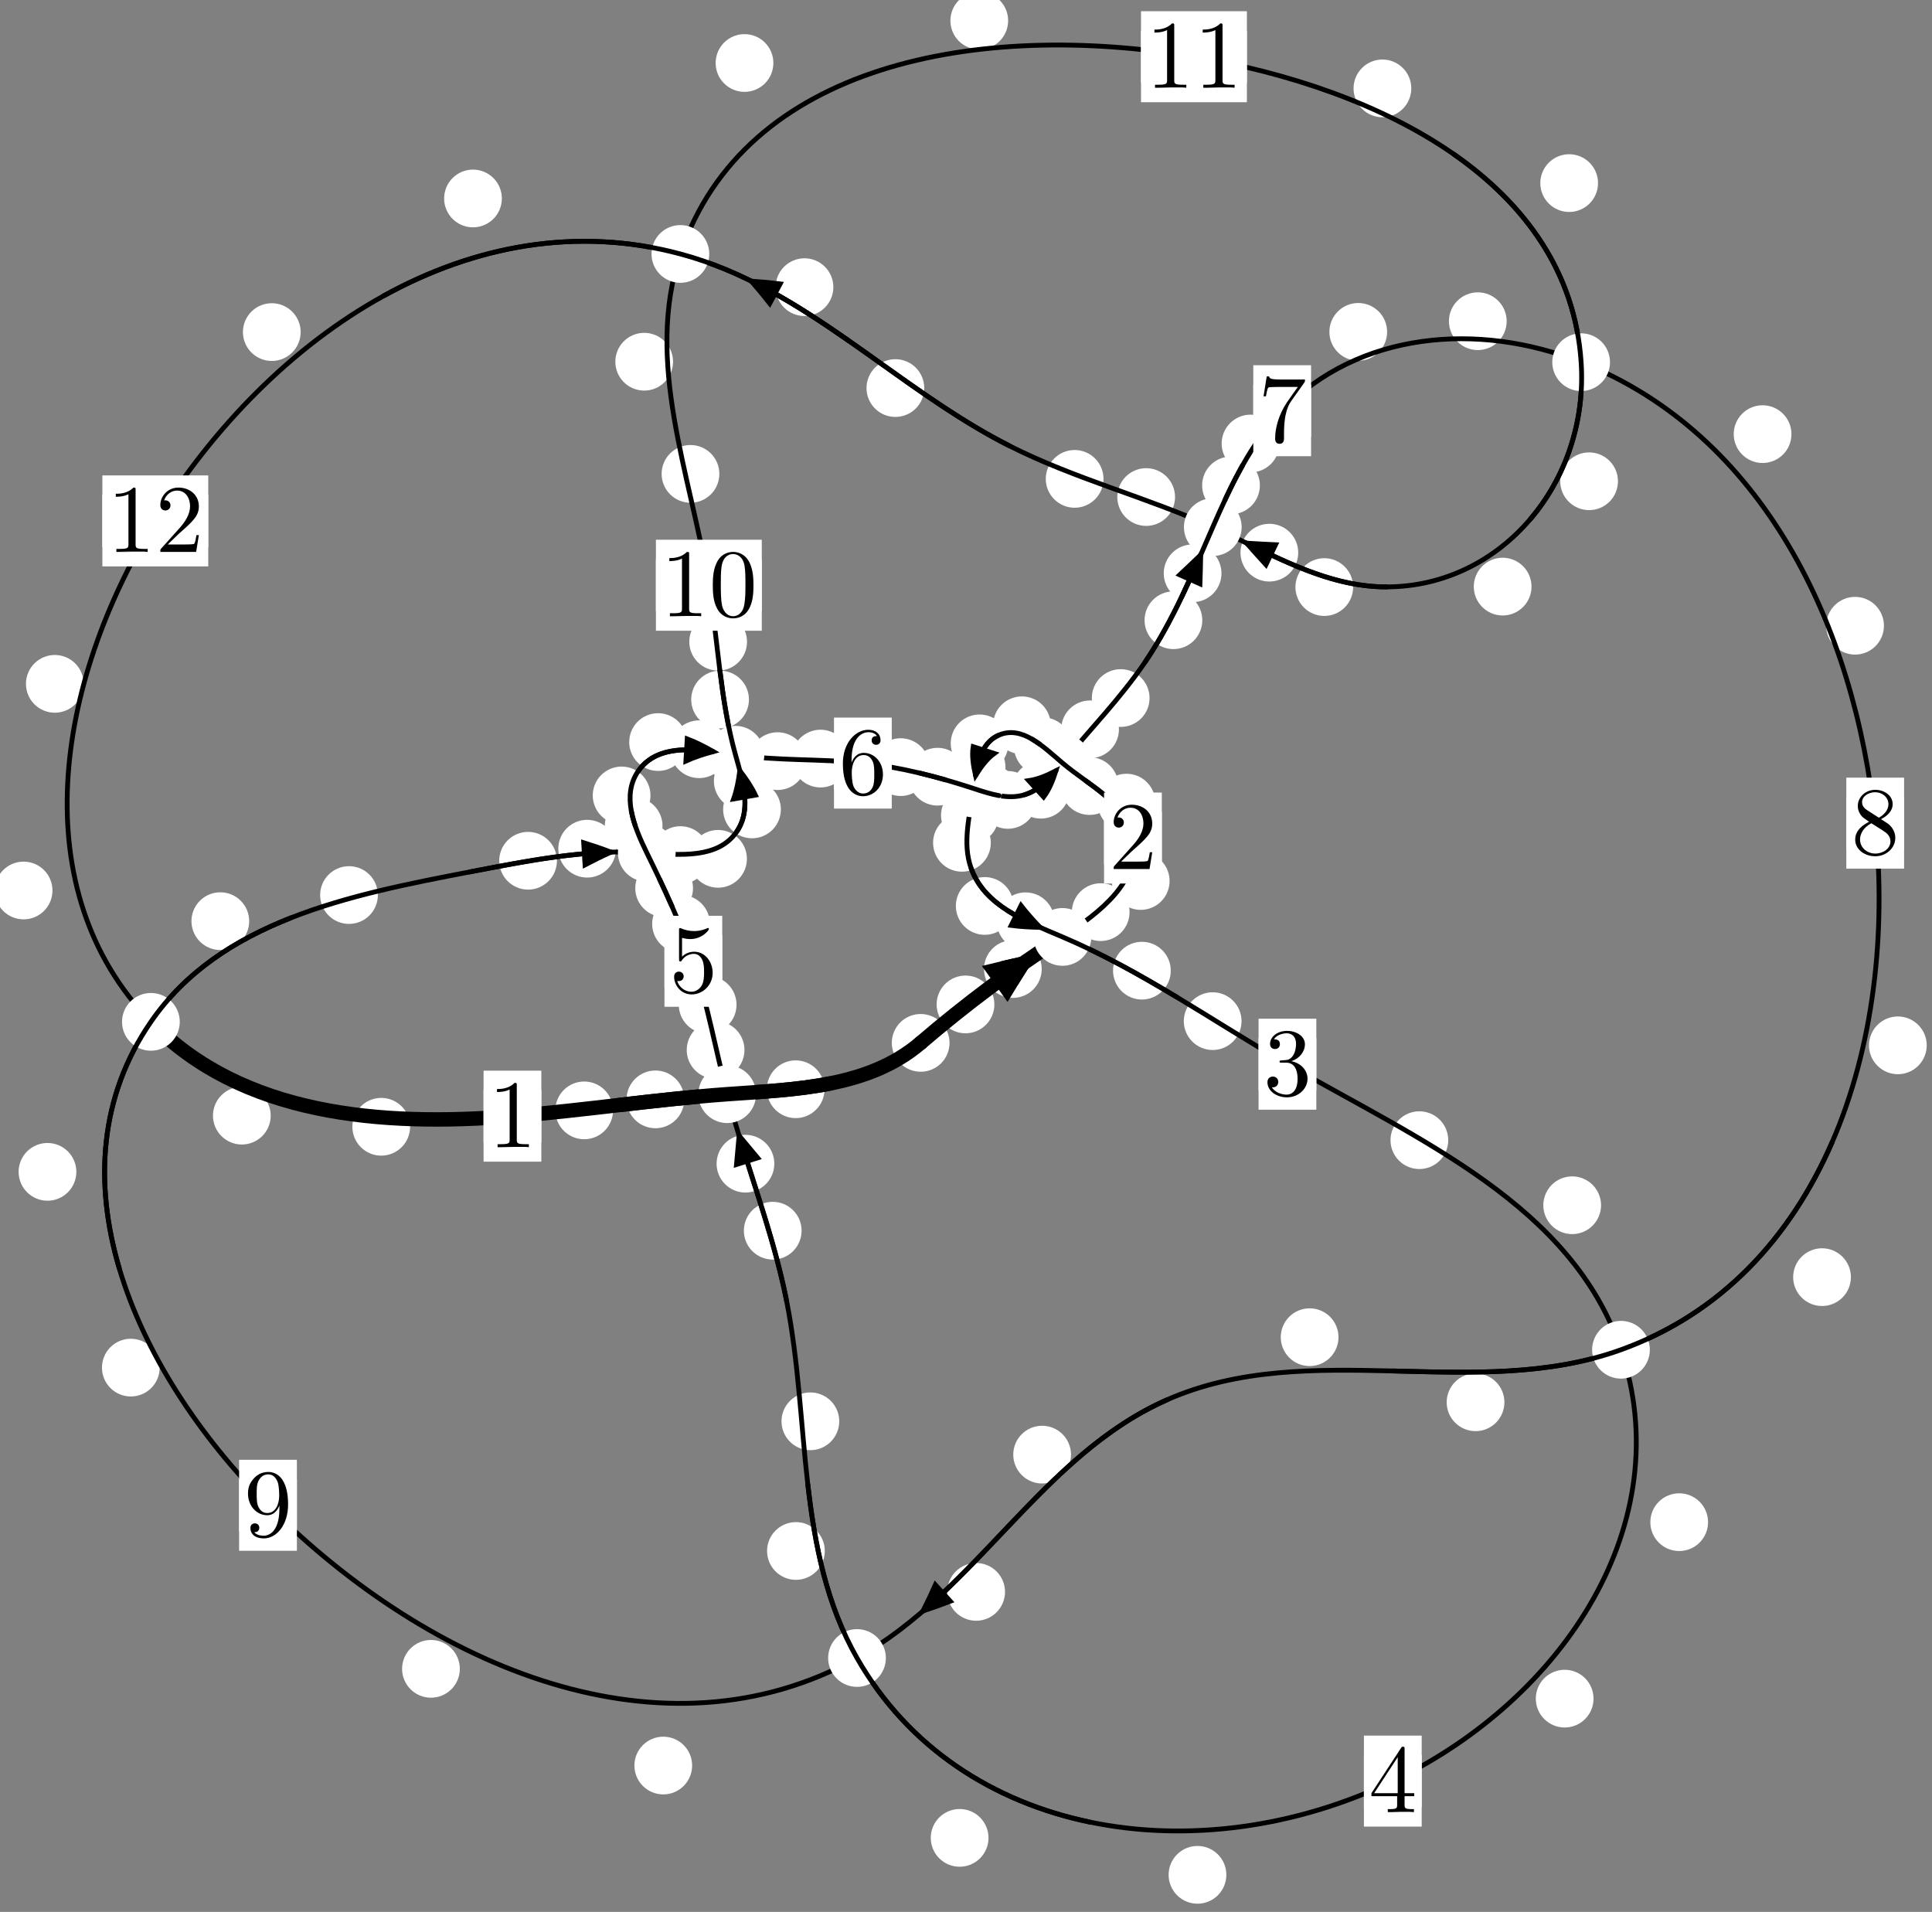<?xml version="1.0"?>
<!-- Created by MetaPost 1.999 on 2021.07.06:0008 -->
<svg version="1.1" xmlns="http://www.w3.org/2000/svg" xmlns:xlink="http://www.w3.org/1999/xlink" width="200.032" height="197.942" viewBox="0 0 200.032 197.942">
<rect x="0" y="0" width="200.032" height="197.942" fill="#808080" stroke="none"/>
<!-- Original BoundingBox: -110.545288 -100.091934 89.486923 97.850555 -->
  <defs>
    <g transform="scale(0.01,0.01)" id="GLYPHcmr10_48">
      <path style="fill-rule: evenodd;" d="M460 -320C460 -400,455 -480,420 -554C374 -650,292 -666,250 -666C190 -666,117 -640,76 -547C44 -478,39 -400,39 -320C39 -245,43 -155,84 -79C127 2,200 22,249 22C303 22,379 1,423 -94C455 -163,460 -241,460 -320M249 -0C210 -0,151 -25,133 -121C122 -181,122 -273,122 -332C122 -396,122 -462,130 -516C149 -635,224 -644,249 -644C282 -644,348 -626,367 -527C377 -471,377 -395,377 -332C377 -257,377 -189,366 -125C351 -30,294 -0,249 -0"></path>
    </g>
    <g transform="scale(0.01,0.01)" id="GLYPHcmr10_49">
      <path style="fill-rule: evenodd;" d="M294 -640C294 -664,294 -666,271 -666C209 -602,121 -602,89 -602L89 -571C109 -571,168 -571,220 -597L220 -79C220 -43,217 -31,127 -31L95 -31L95 -0L257 -0L130 -3L217 -3L257 -3L297 -3L384 -3L419 -0L419 -31L387 -31C297 -31,294 -42,294 -79"></path>
    </g>
    <g transform="scale(0.01,0.01)" id="GLYPHcmr10_50">
      <path style="fill-rule: evenodd;" d="M127 -77L233 -180C389 -318,449 -372,449 -472C449 -586,359 -666,237 -666C124 -666,50 -574,50 -485C50 -429,100 -429,103 -429C120 -429,155 -441,155 -482C155 -508,137 -534,102 -534C94 -534,92 -534,89 -533C112 -598,166 -635,224 -635C315 -635,358 -554,358 -472C358 -392,308 -313,253 -251L61 -37C50 -26,50 -24,50 -0L421 -0L449 -174L424 -174C419 -144,412 -100,402 -85C395 -77,329 -77,307 -77"></path>
    </g>
    <g transform="scale(0.01,0.01)" id="GLYPHcmr10_51">
      <path style="fill-rule: evenodd;" d="M290 -352C372 -379,430 -449,430 -528C430 -610,342 -666,246 -666C145 -666,69 -606,69 -530C69 -497,91 -478,120 -478C151 -478,171 -500,171 -529C171 -579,124 -579,109 -579C140 -628,206 -641,242 -641C283 -641,338 -619,338 -529C338 -517,336 -459,310 -415C280 -367,246 -364,221 -363C213 -362,189 -360,182 -360C174 -359,167 -358,167 -348C167 -337,174 -337,191 -337L235 -337C317 -337,354 -269,354 -171C354 -35,285 -6,241 -6C198 -6,123 -23,88 -82C123 -77,154 -99,154 -137C154 -173,127 -193,98 -193C74 -193,42 -179,42 -135C42 -44,135 22,244 22C366 22,457 -69,457 -171C457 -253,394 -331,290 -352"></path>
    </g>
    <g transform="scale(0.01,0.01)" id="GLYPHcmr10_52">
      <path style="fill-rule: evenodd;" d="M294 -165L294 -78C294 -42,292 -31,218 -31L197 -31L197 -0L332 -0L238 -3L290 -3L332 -3L374 -3L427 -3L468 -0L468 -31L447 -31C373 -31,371 -42,371 -78L371 -165L471 -165L471 -196L371 -196L371 -651C371 -671,371 -677,355 -677C346 -677,343 -677,335 -665L28 -196L28 -165M300 -196L56 -196L300 -569"></path>
    </g>
    <g transform="scale(0.01,0.01)" id="GLYPHcmr10_53">
      <path style="fill-rule: evenodd;" d="M449 -201C449 -320,367 -420,259 -420C211 -420,168 -404,132 -369L132 -564C152 -558,185 -551,217 -551C340 -551,410 -642,410 -655C410 -661,407 -666,400 -666C399 -666,397 -666,392 -663C372 -654,323 -634,256 -634C216 -634,170 -641,123 -662C115 -665,113 -665,111 -665C101 -665,101 -657,101 -641L101 -345C101 -327,101 -319,115 -319C122 -319,124 -322,128 -328C139 -344,176 -398,257 -398C309 -398,334 -352,342 -334C358 -297,360 -258,360 -208C360 -173,360 -113,336 -71C312 -32,275 -6,229 -6C156 -6,99 -59,82 -118C85 -117,88 -116,99 -116C132 -116,149 -141,149 -165C149 -189,132 -214,99 -214C85 -214,50 -207,50 -161C50 -75,119 22,231 22C347 22,449 -74,449 -201"></path>
    </g>
    <g transform="scale(0.01,0.01)" id="GLYPHcmr10_54">
      <path style="fill-rule: evenodd;" d="M132 -328L132 -352C132 -605,256 -641,307 -641C331 -641,373 -635,395 -601C380 -601,340 -601,340 -556C340 -525,364 -510,386 -510C402 -510,432 -519,432 -558C432 -618,388 -666,305 -666C177 -666,42 -537,42 -316C42 -49,158 22,251 22C362 22,457 -72,457 -204C457 -331,368 -427,257 -427C189 -427,152 -376,132 -328M251 -6C188 -6,158 -66,152 -81C134 -128,134 -208,134 -226C134 -304,166 -404,256 -404C272 -404,318 -404,349 -342C367 -305,367 -254,367 -205C367 -157,367 -107,350 -71C320 -11,274 -6,251 -6"></path>
    </g>
    <g transform="scale(0.01,0.01)" id="GLYPHcmr10_55">
      <path style="fill-rule: evenodd;" d="M476 -609C485 -621,485 -623,485 -644L242 -644C120 -644,118 -657,114 -676L89 -676L56 -470L81 -470C84 -486,93 -549,106 -561C113 -567,191 -567,204 -567L411 -567C400 -551,321 -442,299 -409C209 -274,176 -135,176 -33C176 -23,176 22,222 22C268 22,268 -23,268 -33L268 -84C268 -139,271 -194,279 -248C283 -271,297 -357,341 -419"></path>
    </g>
    <g transform="scale(0.01,0.01)" id="GLYPHcmr10_56">
      <path style="fill-rule: evenodd;" d="M163 -457C117 -487,113 -521,113 -538C113 -599,178 -641,249 -641C322 -641,386 -589,386 -517C386 -460,347 -412,287 -377M309 -362C381 -399,430 -451,430 -517C430 -609,341 -666,250 -666C150 -666,69 -592,69 -499C69 -481,71 -436,113 -389C124 -377,161 -352,186 -335C128 -306,42 -250,42 -151C42 -45,144 22,249 22C362 22,457 -61,457 -168C457 -204,446 -249,408 -291C389 -312,373 -322,309 -362M209 -320L332 -242C360 -223,407 -193,407 -132C407 -58,332 -6,250 -6C164 -6,92 -68,92 -151C92 -209,124 -273,209 -320"></path>
    </g>
    <g transform="scale(0.01,0.01)" id="GLYPHcmr10_57">
      <path style="fill-rule: evenodd;" d="M367 -318L367 -286C367 -52,263 -6,205 -6C188 -6,134 -8,107 -42C151 -42,159 -71,159 -88C159 -119,135 -134,113 -134C97 -134,67 -125,67 -86C67 -19,121 22,206 22C335 22,457 -114,457 -329C457 -598,342 -666,253 -666C198 -666,149 -648,106 -603C65 -558,42 -516,42 -441C42 -316,130 -218,242 -218C303 -218,344 -260,367 -318M243 -241C227 -241,181 -241,150 -304C132 -341,132 -391,132 -440C132 -494,132 -541,153 -578C180 -628,218 -641,253 -641C299 -641,332 -607,349 -562C361 -530,365 -467,365 -421C365 -338,331 -241,243 -241"></path>
    </g>
  </defs>
  <path d="M102.953 103.989C102.953 103.197,102.638 102.436,102.077 101.876C101.517 101.315,100.757 101,99.964 101C99.171 101,98.411 101.315,97.851 101.876C97.29 102.436,96.975 103.197,96.975 103.989C96.975 104.782,97.29 105.542,97.851 106.103C98.411 106.663,99.171 106.978,99.964 106.978C100.757 106.978,101.517 106.663,102.077 106.103C102.638 105.542,102.953 104.782,102.953 103.989Z" style="fill: rgb(100%,100%,100%);stroke: none;"></path>
  <path d="M98.311 107.97C98.311 107.178,97.997 106.417,97.436 105.857C96.876 105.296,96.115 104.982,95.323 104.982C94.53 104.982,93.77 105.296,93.209 105.857C92.649 106.417,92.334 107.178,92.334 107.97C92.334 108.763,92.649 109.523,93.209 110.084C93.77 110.644,94.53 110.959,95.323 110.959C96.115 110.959,96.876 110.644,97.436 110.084C97.997 109.523,98.311 108.763,98.311 107.97Z" style="fill: rgb(100%,100%,100%);stroke: none;"></path>
  <path d="M116.951 94.434C116.951 93.641,116.636 92.881,116.075 92.321C115.515 91.76,114.755 91.445,113.962 91.445C113.169 91.445,112.409 91.76,111.849 92.321C111.288 92.881,110.973 93.641,110.973 94.434C110.973 95.227,111.288 95.987,111.849 96.547C112.409 97.108,113.169 97.423,113.962 97.423C114.755 97.423,115.515 97.108,116.075 96.547C116.636 95.987,116.951 95.227,116.951 94.434Z" style="fill: rgb(100%,100%,100%);stroke: none;"></path>
  <path d="M107.856 100.324C107.856 99.532,107.541 98.771,106.981 98.211C106.42 97.65,105.66 97.335,104.868 97.335C104.075 97.335,103.315 97.65,102.754 98.211C102.194 98.771,101.879 99.532,101.879 100.324C101.879 101.117,102.194 101.877,102.754 102.438C103.315 102.998,104.075 103.313,104.868 103.313C105.66 103.313,106.42 102.998,106.981 102.438C107.541 101.877,107.856 101.117,107.856 100.324Z" style="fill: rgb(100%,100%,100%);stroke: none;"></path>
  <path d="M119.621 83.097C119.621 82.304,119.306 81.544,118.746 80.984C118.185 80.423,117.425 80.108,116.632 80.108C115.84 80.108,115.079 80.423,114.519 80.984C113.959 81.544,113.644 82.304,113.644 83.097C113.644 83.89,113.959 84.65,114.519 85.21C115.079 85.771,115.84 86.086,116.632 86.086C117.425 86.086,118.185 85.771,118.746 85.21C119.306 84.65,119.621 83.89,119.621 83.097Z" style="fill: rgb(100%,100%,100%);stroke: none;"></path>
  <path d="M121.096 91.211C121.096 90.418,120.781 89.658,120.221 89.097C119.66 88.537,118.9 88.222,118.107 88.222C117.314 88.222,116.554 88.537,115.994 89.097C115.433 89.658,115.118 90.418,115.118 91.211C115.118 92.003,115.433 92.763,115.994 93.324C116.554 93.884,117.314 94.199,118.107 94.199C118.9 94.199,119.66 93.884,120.221 93.324C120.781 92.763,121.096 92.003,121.096 91.211Z" style="fill: rgb(100%,100%,100%);stroke: none;"></path>
  <path d="M110.956 77.263C110.956 76.47,110.641 75.71,110.081 75.15C109.52 74.589,108.76 74.274,107.967 74.274C107.175 74.274,106.414 74.589,105.854 75.15C105.294 75.71,104.979 76.47,104.979 77.263C104.979 78.056,105.294 78.816,105.854 79.376C106.414 79.937,107.175 80.252,107.967 80.252C108.76 80.252,109.52 79.937,110.081 79.376C110.641 78.816,110.956 78.056,110.956 77.263Z" style="fill: rgb(100%,100%,100%);stroke: none;"></path>
  <path d="M115.8 81.382C115.8 80.59,115.485 79.83,114.925 79.269C114.364 78.709,113.604 78.394,112.811 78.394C112.019 78.394,111.258 78.709,110.698 79.269C110.138 79.83,109.823 80.59,109.823 81.382C109.823 82.175,110.138 82.935,110.698 83.496C111.258 84.056,112.019 84.371,112.811 84.371C113.604 84.371,114.364 84.056,114.925 83.496C115.485 82.935,115.8 82.175,115.8 81.382Z" style="fill: rgb(100%,100%,100%);stroke: none;"></path>
  <path d="M104.412 76.961C104.412 76.168,104.097 75.408,103.536 74.847C102.976 74.287,102.216 73.972,101.423 73.972C100.63 73.972,99.87 74.287,99.31 74.847C98.749 75.408,98.434 76.168,98.434 76.961C98.434 77.753,98.749 78.513,99.31 79.074C99.87 79.634,100.63 79.949,101.423 79.949C102.216 79.949,102.976 79.634,103.536 79.074C104.097 78.513,104.412 77.753,104.412 76.961Z" style="fill: rgb(100%,100%,100%);stroke: none;"></path>
  <path d="M108.794 75.089C108.794 74.296,108.48 73.536,107.919 72.975C107.359 72.415,106.598 72.1,105.806 72.1C105.013 72.1,104.253 72.415,103.692 72.975C103.132 73.536,102.817 74.296,102.817 75.089C102.817 75.881,103.132 76.642,103.692 77.202C104.253 77.762,105.013 78.077,105.806 78.077C106.598 78.077,107.359 77.762,107.919 77.202C108.48 76.642,108.794 75.881,108.794 75.089Z" style="fill: rgb(100%,100%,100%);stroke: none;"></path>
  <path d="M103.405 84.414C103.405 83.622,103.09 82.862,102.53 82.301C101.969 81.741,101.209 81.426,100.417 81.426C99.624 81.426,98.864 81.741,98.303 82.301C97.743 82.862,97.428 83.622,97.428 84.414C97.428 85.207,97.743 85.967,98.303 86.528C98.864 87.088,99.624 87.403,100.417 87.403C101.209 87.403,101.969 87.088,102.53 86.528C103.09 85.967,103.405 85.207,103.405 84.414Z" style="fill: rgb(100%,100%,100%);stroke: none;"></path>
  <path d="M104.104 79.429C104.104 78.637,103.789 77.876,103.228 77.316C102.668 76.755,101.908 76.441,101.115 76.441C100.322 76.441,99.562 76.755,99.002 77.316C98.441 77.876,98.126 78.637,98.126 79.429C98.126 80.222,98.441 80.982,99.002 81.543C99.562 82.103,100.322 82.418,101.115 82.418C101.908 82.418,102.668 82.103,103.228 81.543C103.789 80.982,104.104 80.222,104.104 79.429Z" style="fill: rgb(100%,100%,100%);stroke: none;"></path>
  <path d="M104.942 93.794C104.942 93.001,104.627 92.241,104.067 91.681C103.506 91.12,102.746 90.805,101.954 90.805C101.161 90.805,100.401 91.12,99.84 91.681C99.28 92.241,98.965 93.001,98.965 93.794C98.965 94.587,99.28 95.347,99.84 95.907C100.401 96.468,101.161 96.783,101.954 96.783C102.746 96.783,103.506 96.468,104.067 95.907C104.627 95.347,104.942 94.587,104.942 93.794Z" style="fill: rgb(100%,100%,100%);stroke: none;"></path>
  <path d="M102.585 87.258C102.585 86.465,102.27 85.705,101.71 85.144C101.149 84.584,100.389 84.269,99.596 84.269C98.804 84.269,98.044 84.584,97.483 85.144C96.923 85.705,96.608 86.465,96.608 87.258C96.608 88.05,96.923 88.811,97.483 89.371C98.044 89.932,98.804 90.247,99.596 90.247C100.389 90.247,101.149 89.932,101.71 89.371C102.27 88.811,102.585 88.05,102.585 87.258Z" style="fill: rgb(100%,100%,100%);stroke: none;"></path>
  <path d="M121.217 100.494C121.217 99.702,120.902 98.941,120.342 98.381C119.781 97.82,119.021 97.505,118.228 97.505C117.436 97.505,116.676 97.82,116.115 98.381C115.555 98.941,115.24 99.702,115.24 100.494C115.24 101.287,115.555 102.047,116.115 102.608C116.676 103.168,117.436 103.483,118.228 103.483C119.021 103.483,119.781 103.168,120.342 102.608C120.902 102.047,121.217 101.287,121.217 100.494Z" style="fill: rgb(100%,100%,100%);stroke: none;"></path>
  <path d="M109.173 95.38C109.173 94.587,108.858 93.827,108.298 93.266C107.737 92.706,106.977 92.391,106.184 92.391C105.392 92.391,104.631 92.706,104.071 93.266C103.511 93.827,103.196 94.587,103.196 95.38C103.196 96.172,103.511 96.933,104.071 97.493C104.631 98.053,105.392 98.368,106.184 98.368C106.977 98.368,107.737 98.053,108.298 97.493C108.858 96.933,109.173 96.172,109.173 95.38Z" style="fill: rgb(100%,100%,100%);stroke: none;"></path>
  <path d="M149.945 118.043C149.945 117.25,149.63 116.49,149.069 115.93C148.509 115.369,147.749 115.054,146.956 115.054C146.163 115.054,145.403 115.369,144.843 115.93C144.282 116.49,143.967 117.25,143.967 118.043C143.967 118.836,144.282 119.596,144.843 120.156C145.403 120.717,146.163 121.032,146.956 121.032C147.749 121.032,148.509 120.717,149.069 120.156C149.63 119.596,149.945 118.836,149.945 118.043Z" style="fill: rgb(100%,100%,100%);stroke: none;"></path>
  <path d="M128.545 105.72C128.545 104.927,128.23 104.167,127.669 103.606C127.109 103.046,126.349 102.731,125.556 102.731C124.763 102.731,124.003 103.046,123.443 103.606C122.882 104.167,122.567 104.927,122.567 105.72C122.567 106.512,122.882 107.272,123.443 107.833C124.003 108.393,124.763 108.708,125.556 108.708C126.349 108.708,127.109 108.393,127.669 107.833C128.23 107.272,128.545 106.512,128.545 105.72Z" style="fill: rgb(100%,100%,100%);stroke: none;"></path>
  <path d="M176.846 157.591C176.846 156.799,176.531 156.038,175.971 155.478C175.41 154.917,174.65 154.603,173.858 154.603C173.065 154.603,172.305 154.917,171.744 155.478C171.184 156.038,170.869 156.799,170.869 157.591C170.869 158.384,171.184 159.144,171.744 159.705C172.305 160.265,173.065 160.58,173.858 160.58C174.65 160.58,175.41 160.265,175.971 159.705C176.531 159.144,176.846 158.384,176.846 157.591Z" style="fill: rgb(100%,100%,100%);stroke: none;"></path>
  <path d="M165.767 124.781C165.767 123.988,165.452 123.228,164.891 122.667C164.331 122.107,163.57 121.792,162.778 121.792C161.985 121.792,161.225 122.107,160.664 122.667C160.104 123.228,159.789 123.988,159.789 124.781C159.789 125.573,160.104 126.333,160.664 126.894C161.225 127.454,161.985 127.769,162.778 127.769C163.57 127.769,164.331 127.454,164.891 126.894C165.452 126.333,165.767 125.573,165.767 124.781Z" style="fill: rgb(100%,100%,100%);stroke: none;"></path>
  <path d="M126.972 194.103C126.972 193.311,126.657 192.55,126.097 191.99C125.536 191.429,124.776 191.114,123.983 191.114C123.191 191.114,122.43 191.429,121.87 191.99C121.309 192.55,120.994 193.311,120.994 194.103C120.994 194.896,121.309 195.656,121.87 196.217C122.43 196.777,123.191 197.092,123.983 197.092C124.776 197.092,125.536 196.777,126.097 196.217C126.657 195.656,126.972 194.896,126.972 194.103Z" style="fill: rgb(100%,100%,100%);stroke: none;"></path>
  <path d="M164.988 175.862C164.988 175.07,164.673 174.31,164.113 173.749C163.552 173.189,162.792 172.874,161.999 172.874C161.207 172.874,160.447 173.189,159.886 173.749C159.326 174.31,159.011 175.07,159.011 175.862C159.011 176.655,159.326 177.415,159.886 177.976C160.447 178.536,161.207 178.851,161.999 178.851C162.792 178.851,163.552 178.536,164.113 177.976C164.673 177.415,164.988 176.655,164.988 175.862Z" style="fill: rgb(100%,100%,100%);stroke: none;"></path>
  <path d="M85.396 160.574C85.396 159.781,85.081 159.021,84.521 158.461C83.96 157.9,83.2 157.585,82.408 157.585C81.615 157.585,80.855 157.9,80.294 158.461C79.734 159.021,79.419 159.781,79.419 160.574C79.419 161.367,79.734 162.127,80.294 162.688C80.855 163.248,81.615 163.563,82.408 163.563C83.2 163.563,83.96 163.248,84.521 162.688C85.081 162.127,85.396 161.367,85.396 160.574Z" style="fill: rgb(100%,100%,100%);stroke: none;"></path>
  <path d="M102.346 190.277C102.346 189.485,102.031 188.724,101.47 188.164C100.91 187.604,100.149 187.289,99.357 187.289C98.564 187.289,97.804 187.604,97.243 188.164C96.683 188.724,96.368 189.485,96.368 190.277C96.368 191.07,96.683 191.83,97.243 192.391C97.804 192.951,98.564 193.266,99.357 193.266C100.149 193.266,100.91 192.951,101.47 192.391C102.031 191.83,102.346 191.07,102.346 190.277Z" style="fill: rgb(100%,100%,100%);stroke: none;"></path>
  <path d="M82.994 127.415C82.994 126.622,82.679 125.862,82.119 125.302C81.558 124.741,80.798 124.426,80.006 124.426C79.213 124.426,78.453 124.741,77.892 125.302C77.332 125.862,77.017 126.622,77.017 127.415C77.017 128.208,77.332 128.968,77.892 129.528C78.453 130.089,79.213 130.404,80.006 130.404C80.798 130.404,81.558 130.089,82.119 129.528C82.679 128.968,82.994 128.208,82.994 127.415Z" style="fill: rgb(100%,100%,100%);stroke: none;"></path>
  <path d="M86.892 147.149C86.892 146.356,86.577 145.596,86.016 145.035C85.456 144.475,84.696 144.16,83.903 144.16C83.11 144.16,82.35 144.475,81.79 145.035C81.229 145.596,80.914 146.356,80.914 147.149C80.914 147.941,81.229 148.701,81.79 149.262C82.35 149.822,83.11 150.137,83.903 150.137C84.696 150.137,85.456 149.822,86.016 149.262C86.577 148.701,86.892 147.941,86.892 147.149Z" style="fill: rgb(100%,100%,100%);stroke: none;"></path>
  <path d="M77.079 108.703C77.079 107.91,76.764 107.15,76.204 106.59C75.643 106.029,74.883 105.714,74.09 105.714C73.298 105.714,72.537 106.029,71.977 106.59C71.416 107.15,71.102 107.91,71.102 108.703C71.102 109.496,71.416 110.256,71.977 110.816C72.537 111.377,73.298 111.692,74.09 111.692C74.883 111.692,75.643 111.377,76.204 110.816C76.764 110.256,77.079 109.496,77.079 108.703Z" style="fill: rgb(100%,100%,100%);stroke: none;"></path>
  <path d="M80.17 120.478C80.17 119.685,79.856 118.925,79.295 118.364C78.735 117.804,77.974 117.489,77.182 117.489C76.389 117.489,75.629 117.804,75.068 118.364C74.508 118.925,74.193 119.685,74.193 120.478C74.193 121.27,74.508 122.03,75.068 122.591C75.629 123.151,76.389 123.466,77.182 123.466C77.974 123.466,78.735 123.151,79.295 122.591C79.856 122.03,80.17 121.27,80.17 120.478Z" style="fill: rgb(100%,100%,100%);stroke: none;"></path>
  <path d="M73.499 95.648C73.499 94.855,73.184 94.095,72.624 93.534C72.063 92.974,71.303 92.659,70.511 92.659C69.718 92.659,68.958 92.974,68.397 93.534C67.837 94.095,67.522 94.855,67.522 95.648C67.522 96.44,67.837 97.2,68.397 97.761C68.958 98.321,69.718 98.636,70.511 98.636C71.303 98.636,72.063 98.321,72.624 97.761C73.184 97.2,73.499 96.44,73.499 95.648Z" style="fill: rgb(100%,100%,100%);stroke: none;"></path>
  <path d="M76.257 104.022C76.257 103.23,75.942 102.469,75.381 101.909C74.821 101.348,74.06 101.034,73.268 101.034C72.475 101.034,71.715 101.348,71.154 101.909C70.594 102.469,70.279 103.23,70.279 104.022C70.279 104.815,70.594 105.575,71.154 106.136C71.715 106.696,72.475 107.011,73.268 107.011C74.06 107.011,74.821 106.696,75.381 106.136C75.942 105.575,76.257 104.815,76.257 104.022Z" style="fill: rgb(100%,100%,100%);stroke: none;"></path>
  <path d="M68.595 85.514C68.595 84.721,68.28 83.961,67.719 83.401C67.159 82.84,66.399 82.525,65.606 82.525C64.813 82.525,64.053 82.84,63.493 83.401C62.932 83.961,62.617 84.721,62.617 85.514C62.617 86.307,62.932 87.067,63.493 87.627C64.053 88.188,64.813 88.503,65.606 88.503C66.399 88.503,67.159 88.188,67.719 87.627C68.28 87.067,68.595 86.307,68.595 85.514Z" style="fill: rgb(100%,100%,100%);stroke: none;"></path>
  <path d="M71.75 91.953C71.75 91.16,71.435 90.4,70.875 89.84C70.314 89.279,69.554 88.964,68.761 88.964C67.969 88.964,67.209 89.279,66.648 89.84C66.088 90.4,65.773 91.16,65.773 91.953C65.773 92.746,66.088 93.506,66.648 94.066C67.209 94.627,67.969 94.942,68.761 94.942C69.554 94.942,70.314 94.627,70.875 94.066C71.435 93.506,71.75 92.746,71.75 91.953Z" style="fill: rgb(100%,100%,100%);stroke: none;"></path>
  <path d="M71.124 76.827C71.124 76.034,70.809 75.274,70.248 74.714C69.688 74.153,68.928 73.838,68.135 73.838C67.342 73.838,66.582 74.153,66.022 74.714C65.461 75.274,65.146 76.034,65.146 76.827C65.146 77.62,65.461 78.38,66.022 78.94C66.582 79.501,67.342 79.816,68.135 79.816C68.928 79.816,69.688 79.501,70.248 78.94C70.809 78.38,71.124 77.62,71.124 76.827Z" style="fill: rgb(100%,100%,100%);stroke: none;"></path>
  <path d="M67.348 82.353C67.348 81.56,67.033 80.8,66.473 80.239C65.912 79.679,65.152 79.364,64.36 79.364C63.567 79.364,62.807 79.679,62.246 80.239C61.686 80.8,61.371 81.56,61.371 82.353C61.371 83.145,61.686 83.906,62.246 84.466C62.807 85.027,63.567 85.342,64.36 85.342C65.152 85.342,65.912 85.027,66.473 84.466C67.033 83.906,67.348 83.145,67.348 82.353Z" style="fill: rgb(100%,100%,100%);stroke: none;"></path>
  <path d="M83.498 78.801C83.498 78.008,83.183 77.248,82.622 76.688C82.062 76.127,81.302 75.812,80.509 75.812C79.716 75.812,78.956 76.127,78.396 76.688C77.835 77.248,77.52 78.008,77.52 78.801C77.52 79.594,77.835 80.354,78.396 80.914C78.956 81.475,79.716 81.79,80.509 81.79C81.302 81.79,82.062 81.475,82.622 80.914C83.183 80.354,83.498 79.594,83.498 78.801Z" style="fill: rgb(100%,100%,100%);stroke: none;"></path>
  <path d="M75.371 77.57C75.371 76.777,75.056 76.017,74.495 75.456C73.935 74.896,73.175 74.581,72.382 74.581C71.589 74.581,70.829 74.896,70.269 75.456C69.708 76.017,69.393 76.777,69.393 77.57C69.393 78.362,69.708 79.123,70.269 79.683C70.829 80.243,71.589 80.558,72.382 80.558C73.175 80.558,73.935 80.243,74.495 79.683C75.056 79.123,75.371 78.362,75.371 77.57Z" style="fill: rgb(100%,100%,100%);stroke: none;"></path>
  <path d="M96.239 79.421C96.239 78.628,95.924 77.868,95.364 77.307C94.803 76.747,94.043 76.432,93.25 76.432C92.458 76.432,91.697 76.747,91.137 77.307C90.576 77.868,90.261 78.628,90.261 79.421C90.261 80.213,90.576 80.974,91.137 81.534C91.697 82.095,92.458 82.409,93.25 82.409C94.043 82.409,94.803 82.095,95.364 81.534C95.924 80.974,96.239 80.213,96.239 79.421Z" style="fill: rgb(100%,100%,100%);stroke: none;"></path>
  <path d="M87.941 78.537C87.941 77.744,87.626 76.984,87.066 76.424C86.506 75.863,85.745 75.548,84.953 75.548C84.16 75.548,83.4 75.863,82.839 76.424C82.279 76.984,81.964 77.744,81.964 78.537C81.964 79.33,82.279 80.09,82.839 80.65C83.4 81.211,84.16 81.526,84.953 81.526C85.745 81.526,86.506 81.211,87.066 80.65C87.626 80.09,87.941 79.33,87.941 78.537Z" style="fill: rgb(100%,100%,100%);stroke: none;"></path>
  <path d="M105.528 82.203C105.528 81.41,105.213 80.65,104.653 80.09C104.092 79.529,103.332 79.214,102.54 79.214C101.747 79.214,100.987 79.529,100.426 80.09C99.866 80.65,99.551 81.41,99.551 82.203C99.551 82.996,99.866 83.756,100.426 84.316C100.987 84.877,101.747 85.192,102.54 85.192C103.332 85.192,104.092 84.877,104.653 84.316C105.213 83.756,105.528 82.996,105.528 82.203Z" style="fill: rgb(100%,100%,100%);stroke: none;"></path>
  <path d="M100.058 80.412C100.058 79.619,99.743 78.859,99.182 78.298C98.622 77.738,97.862 77.423,97.069 77.423C96.276 77.423,95.516 77.738,94.956 78.298C94.395 78.859,94.08 79.619,94.08 80.412C94.08 81.204,94.395 81.965,94.956 82.525C95.516 83.086,96.276 83.4,97.069 83.4C97.862 83.4,98.622 83.086,99.182 82.525C99.743 81.965,100.058 81.204,100.058 80.412Z" style="fill: rgb(100%,100%,100%);stroke: none;"></path>
  <path d="M110.754 81.761C110.754 80.968,110.439 80.208,109.878 79.647C109.318 79.087,108.558 78.772,107.765 78.772C106.972 78.772,106.212 79.087,105.652 79.647C105.091 80.208,104.776 80.968,104.776 81.761C104.776 82.553,105.091 83.313,105.652 83.874C106.212 84.434,106.972 84.749,107.765 84.749C108.558 84.749,109.318 84.434,109.878 83.874C110.439 83.313,110.754 82.553,110.754 81.761Z" style="fill: rgb(100%,100%,100%);stroke: none;"></path>
  <path d="M107.342 82.816C107.342 82.023,107.027 81.263,106.467 80.702C105.906 80.142,105.146 79.827,104.354 79.827C103.561 79.827,102.801 80.142,102.24 80.702C101.68 81.263,101.365 82.023,101.365 82.816C101.365 83.608,101.68 84.368,102.24 84.929C102.801 85.489,103.561 85.804,104.354 85.804C105.146 85.804,105.906 85.489,106.467 84.929C107.027 84.368,107.342 83.608,107.342 82.816Z" style="fill: rgb(100%,100%,100%);stroke: none;"></path>
  <path d="M115.85 75.508C115.85 74.715,115.535 73.955,114.975 73.395C114.414 72.834,113.654 72.519,112.861 72.519C112.069 72.519,111.309 72.834,110.748 73.395C110.188 73.955,109.873 74.715,109.873 75.508C109.873 76.301,110.188 77.061,110.748 77.621C111.309 78.182,112.069 78.497,112.861 78.497C113.654 78.497,114.414 78.182,114.975 77.621C115.535 77.061,115.85 76.301,115.85 75.508Z" style="fill: rgb(100%,100%,100%);stroke: none;"></path>
  <path d="M111.885 80.336C111.885 79.543,111.57 78.783,111.009 78.222C110.449 77.662,109.689 77.347,108.896 77.347C108.103 77.347,107.343 77.662,106.783 78.222C106.222 78.783,105.907 79.543,105.907 80.336C105.907 81.128,106.222 81.889,106.783 82.449C107.343 83.009,108.103 83.324,108.896 83.324C109.689 83.324,110.449 83.009,111.009 82.449C111.57 81.889,111.885 81.128,111.885 80.336Z" style="fill: rgb(100%,100%,100%);stroke: none;"></path>
  <path d="M124.481 64.214C124.481 63.421,124.166 62.661,123.606 62.1C123.045 61.54,122.285 61.225,121.492 61.225C120.7 61.225,119.939 61.54,119.379 62.1C118.818 62.661,118.504 63.421,118.504 64.214C118.504 65.006,118.818 65.766,119.379 66.327C119.939 66.887,120.7 67.202,121.492 67.202C122.285 67.202,123.045 66.887,123.606 66.327C124.166 65.766,124.481 65.006,124.481 64.214Z" style="fill: rgb(100%,100%,100%);stroke: none;"></path>
  <path d="M119.021 72.271C119.021 71.478,118.706 70.718,118.146 70.157C117.585 69.597,116.825 69.282,116.033 69.282C115.24 69.282,114.48 69.597,113.919 70.157C113.359 70.718,113.044 71.478,113.044 72.271C113.044 73.063,113.359 73.824,113.919 74.384C114.48 74.945,115.24 75.259,116.033 75.259C116.825 75.259,117.585 74.945,118.146 74.384C118.706 73.824,119.021 73.063,119.021 72.271Z" style="fill: rgb(100%,100%,100%);stroke: none;"></path>
  <path d="M130.443 50.254C130.443 49.461,130.128 48.701,129.567 48.14C129.007 47.58,128.247 47.265,127.454 47.265C126.661 47.265,125.901 47.58,125.341 48.14C124.78 48.701,124.465 49.461,124.465 50.254C124.465 51.046,124.78 51.806,125.341 52.367C125.901 52.927,126.661 53.242,127.454 53.242C128.247 53.242,129.007 52.927,129.567 52.367C130.128 51.806,130.443 51.046,130.443 50.254Z" style="fill: rgb(100%,100%,100%);stroke: none;"></path>
  <path d="M126.467 59.355C126.467 58.562,126.152 57.802,125.592 57.242C125.031 56.681,124.271 56.366,123.479 56.366C122.686 56.366,121.926 56.681,121.365 57.242C120.805 57.802,120.49 58.562,120.49 59.355C120.49 60.148,120.805 60.908,121.365 61.468C121.926 62.029,122.686 62.344,123.479 62.344C124.271 62.344,125.031 62.029,125.592 61.468C126.152 60.908,126.467 60.148,126.467 59.355Z" style="fill: rgb(100%,100%,100%);stroke: none;"></path>
  <path d="M143.617 34.36C143.617 33.567,143.302 32.807,142.742 32.246C142.181 31.686,141.421 31.371,140.628 31.371C139.836 31.371,139.076 31.686,138.515 32.246C137.955 32.807,137.64 33.567,137.64 34.36C137.64 35.152,137.955 35.913,138.515 36.473C139.076 37.033,139.836 37.348,140.628 37.348C141.421 37.348,142.181 37.033,142.742 36.473C143.302 35.913,143.617 35.152,143.617 34.36Z" style="fill: rgb(100%,100%,100%);stroke: none;"></path>
  <path d="M132.464 45.919C132.464 45.127,132.149 44.366,131.588 43.806C131.028 43.245,130.268 42.93,129.475 42.93C128.682 42.93,127.922 43.245,127.362 43.806C126.801 44.366,126.486 45.127,126.486 45.919C126.486 46.712,126.801 47.472,127.362 48.033C127.922 48.593,128.682 48.908,129.475 48.908C130.268 48.908,131.028 48.593,131.588 48.033C132.149 47.472,132.464 46.712,132.464 45.919Z" style="fill: rgb(100%,100%,100%);stroke: none;"></path>
  <path d="M185.48 44.946C185.48 44.153,185.165 43.393,184.605 42.833C184.044 42.272,183.284 41.957,182.492 41.957C181.699 41.957,180.939 42.272,180.378 42.833C179.818 43.393,179.503 44.153,179.503 44.946C179.503 45.739,179.818 46.499,180.378 47.059C180.939 47.62,181.699 47.935,182.492 47.935C183.284 47.935,184.044 47.62,184.605 47.059C185.165 46.499,185.48 45.739,185.48 44.946Z" style="fill: rgb(100%,100%,100%);stroke: none;"></path>
  <path d="M155.995 33.254C155.995 32.462,155.68 31.702,155.119 31.141C154.559 30.581,153.799 30.266,153.006 30.266C152.213 30.266,151.453 30.581,150.893 31.141C150.332 31.702,150.017 32.462,150.017 33.254C150.017 34.047,150.332 34.807,150.893 35.368C151.453 35.928,152.213 36.243,153.006 36.243C153.799 36.243,154.559 35.928,155.119 35.368C155.68 34.807,155.995 34.047,155.995 33.254Z" style="fill: rgb(100%,100%,100%);stroke: none;"></path>
  <path d="M199.487 108.226C199.487 107.433,199.172 106.673,198.611 106.113C198.051 105.552,197.291 105.237,196.498 105.237C195.705 105.237,194.945 105.552,194.385 106.113C193.824 106.673,193.509 107.433,193.509 108.226C193.509 109.019,193.824 109.779,194.385 110.339C194.945 110.9,195.705 111.215,196.498 111.215C197.291 111.215,198.051 110.9,198.611 110.339C199.172 109.779,199.487 109.019,199.487 108.226Z" style="fill: rgb(100%,100%,100%);stroke: none;"></path>
  <path d="M195.056 64.783C195.056 63.99,194.741 63.23,194.18 62.67C193.62 62.109,192.86 61.794,192.067 61.794C191.274 61.794,190.514 62.109,189.954 62.67C189.393 63.23,189.078 63.99,189.078 64.783C189.078 65.576,189.393 66.336,189.954 66.896C190.514 67.457,191.274 67.772,192.067 67.772C192.86 67.772,193.62 67.457,194.18 66.896C194.741 66.336,195.056 65.576,195.056 64.783Z" style="fill: rgb(100%,100%,100%);stroke: none;"></path>
  <path d="M155.761 145.179C155.761 144.387,155.446 143.626,154.886 143.066C154.325 142.505,153.565 142.19,152.773 142.19C151.98 142.19,151.22 142.505,150.659 143.066C150.099 143.626,149.784 144.387,149.784 145.179C149.784 145.972,150.099 146.732,150.659 147.293C151.22 147.853,151.98 148.168,152.773 148.168C153.565 148.168,154.325 147.853,154.886 147.293C155.446 146.732,155.761 145.972,155.761 145.179Z" style="fill: rgb(100%,100%,100%);stroke: none;"></path>
  <path d="M191.635 132.224C191.635 131.431,191.32 130.671,190.76 130.11C190.199 129.55,189.439 129.235,188.646 129.235C187.854 129.235,187.093 129.55,186.533 130.11C185.972 130.671,185.657 131.431,185.657 132.224C185.657 133.016,185.972 133.777,186.533 134.337C187.093 134.898,187.854 135.212,188.646 135.212C189.439 135.212,190.199 134.898,190.76 134.337C191.32 133.777,191.635 133.016,191.635 132.224Z" style="fill: rgb(100%,100%,100%);stroke: none;"></path>
  <path d="M110.887 150.599C110.887 149.806,110.572 149.046,110.011 148.486C109.451 147.925,108.691 147.61,107.898 147.61C107.105 147.61,106.345 147.925,105.785 148.486C105.224 149.046,104.909 149.806,104.909 150.599C104.909 151.392,105.224 152.152,105.785 152.712C106.345 153.273,107.105 153.588,107.898 153.588C108.691 153.588,109.451 153.273,110.011 152.712C110.572 152.152,110.887 151.392,110.887 150.599Z" style="fill: rgb(100%,100%,100%);stroke: none;"></path>
  <path d="M138.583 138.442C138.583 137.649,138.268 136.889,137.707 136.328C137.147 135.768,136.387 135.453,135.594 135.453C134.801 135.453,134.041 135.768,133.481 136.328C132.92 136.889,132.605 137.649,132.605 138.442C132.605 139.234,132.92 139.994,133.481 140.555C134.041 141.115,134.801 141.43,135.594 141.43C136.387 141.43,137.147 141.115,137.707 140.555C138.268 139.994,138.583 139.234,138.583 138.442Z" style="fill: rgb(100%,100%,100%);stroke: none;"></path>
  <path d="M71.661 182.788C71.661 181.996,71.346 181.235,70.785 180.675C70.225 180.115,69.465 179.8,68.672 179.8C67.879 179.8,67.119 180.115,66.559 180.675C65.998 181.235,65.683 181.996,65.683 182.788C65.683 183.581,65.998 184.341,66.559 184.902C67.119 185.462,67.879 185.777,68.672 185.777C69.465 185.777,70.225 185.462,70.785 184.902C71.346 184.341,71.661 183.581,71.661 182.788Z" style="fill: rgb(100%,100%,100%);stroke: none;"></path>
  <path d="M104.056 164.809C104.056 164.016,103.741 163.256,103.18 162.695C102.62 162.135,101.86 161.82,101.067 161.82C100.274 161.82,99.514 162.135,98.954 162.695C98.393 163.256,98.078 164.016,98.078 164.809C98.078 165.601,98.393 166.361,98.954 166.922C99.514 167.482,100.274 167.797,101.067 167.797C101.86 167.797,102.62 167.482,103.18 166.922C103.741 166.361,104.056 165.601,104.056 164.809Z" style="fill: rgb(100%,100%,100%);stroke: none;"></path>
  <path d="M16.534 141.591C16.534 140.798,16.219 140.038,15.659 139.477C15.098 138.917,14.338 138.602,13.545 138.602C12.753 138.602,11.992 138.917,11.432 139.477C10.871 140.038,10.557 140.798,10.557 141.591C10.557 142.383,10.871 143.144,11.432 143.704C11.992 144.264,12.753 144.579,13.545 144.579C14.338 144.579,15.098 144.264,15.659 143.704C16.219 143.144,16.534 142.383,16.534 141.591Z" style="fill: rgb(100%,100%,100%);stroke: none;"></path>
  <path d="M47.609 172.777C47.609 171.984,47.294 171.224,46.733 170.663C46.173 170.103,45.413 169.788,44.62 169.788C43.827 169.788,43.067 170.103,42.507 170.663C41.946 171.224,41.631 171.984,41.631 172.777C41.631 173.57,41.946 174.33,42.507 174.89C43.067 175.451,43.827 175.766,44.62 175.766C45.413 175.766,46.173 175.451,46.733 174.89C47.294 174.33,47.609 173.57,47.609 172.777Z" style="fill: rgb(100%,100%,100%);stroke: none;"></path>
  <path d="M25.8 95.368C25.8 94.576,25.485 93.816,24.925 93.255C24.364 92.695,23.604 92.38,22.811 92.38C22.019 92.38,21.258 92.695,20.698 93.255C20.137 93.816,19.822 94.576,19.822 95.368C19.822 96.161,20.137 96.921,20.698 97.482C21.258 98.042,22.019 98.357,22.811 98.357C23.604 98.357,24.364 98.042,24.925 97.482C25.485 96.921,25.8 96.161,25.8 95.368Z" style="fill: rgb(100%,100%,100%);stroke: none;"></path>
  <path d="M7.905 121.323C7.905 120.53,7.59 119.77,7.029 119.21C6.469 118.649,5.709 118.334,4.916 118.334C4.123 118.334,3.363 118.649,2.803 119.21C2.242 119.77,1.927 120.53,1.927 121.323C1.927 122.116,2.242 122.876,2.803 123.436C3.363 123.997,4.123 124.312,4.916 124.312C5.709 124.312,6.469 123.997,7.029 123.436C7.59 122.876,7.905 122.116,7.905 121.323Z" style="fill: rgb(100%,100%,100%);stroke: none;"></path>
  <path d="M57.664 89.114C57.664 88.322,57.349 87.562,56.789 87.001C56.228 86.441,55.468 86.126,54.676 86.126C53.883 86.126,53.123 86.441,52.562 87.001C52.002 87.562,51.687 88.322,51.687 89.114C51.687 89.907,52.002 90.667,52.562 91.228C53.123 91.788,53.883 92.103,54.676 92.103C55.468 92.103,56.228 91.788,56.789 91.228C57.349 90.667,57.664 89.907,57.664 89.114Z" style="fill: rgb(100%,100%,100%);stroke: none;"></path>
  <path d="M39.123 92.665C39.123 91.873,38.809 91.112,38.248 90.552C37.688 89.991,36.927 89.676,36.135 89.676C35.342 89.676,34.582 89.991,34.021 90.552C33.461 91.112,33.146 91.873,33.146 92.665C33.146 93.458,33.461 94.218,34.021 94.779C34.582 95.339,35.342 95.654,36.135 95.654C36.927 95.654,37.688 95.339,38.248 94.779C38.809 94.218,39.123 93.458,39.123 92.665Z" style="fill: rgb(100%,100%,100%);stroke: none;"></path>
  <path d="M73.436 88.529C73.436 87.736,73.121 86.976,72.56 86.416C72 85.855,71.24 85.54,70.447 85.54C69.654 85.54,68.894 85.855,68.334 86.416C67.773 86.976,67.458 87.736,67.458 88.529C67.458 89.322,67.773 90.082,68.334 90.642C68.894 91.203,69.654 91.518,70.447 91.518C71.24 91.518,72 91.203,72.56 90.642C73.121 90.082,73.436 89.322,73.436 88.529Z" style="fill: rgb(100%,100%,100%);stroke: none;"></path>
  <path d="M63.78 87.867C63.78 87.074,63.465 86.314,62.905 85.753C62.344 85.193,61.584 84.878,60.791 84.878C59.999 84.878,59.239 85.193,58.678 85.753C58.118 86.314,57.803 87.074,57.803 87.867C57.803 88.659,58.118 89.419,58.678 89.98C59.239 90.54,59.999 90.855,60.791 90.855C61.584 90.855,62.344 90.54,62.905 89.98C63.465 89.419,63.78 88.659,63.78 87.867Z" style="fill: rgb(100%,100%,100%);stroke: none;"></path>
  <path d="M80.849 83.8C80.849 83.008,80.534 82.248,79.973 81.687C79.413 81.127,78.653 80.812,77.86 80.812C77.067 80.812,76.307 81.127,75.747 81.687C75.186 82.248,74.871 83.008,74.871 83.8C74.871 84.593,75.186 85.353,75.747 85.914C76.307 86.474,77.067 86.789,77.86 86.789C78.653 86.789,79.413 86.474,79.973 85.914C80.534 85.353,80.849 84.593,80.849 83.8Z" style="fill: rgb(100%,100%,100%);stroke: none;"></path>
  <path d="M77.332 88.917C77.332 88.124,77.017 87.364,76.457 86.803C75.896 86.243,75.136 85.928,74.343 85.928C73.551 85.928,72.791 86.243,72.23 86.803C71.67 87.364,71.355 88.124,71.355 88.917C71.355 89.709,71.67 90.469,72.23 91.03C72.791 91.59,73.551 91.905,74.343 91.905C75.136 91.905,75.896 91.59,76.457 91.03C77.017 90.469,77.332 89.709,77.332 88.917Z" style="fill: rgb(100%,100%,100%);stroke: none;"></path>
  <path d="M77.543 72.424C77.543 71.631,77.228 70.871,76.667 70.31C76.107 69.75,75.347 69.435,74.554 69.435C73.761 69.435,73.001 69.75,72.441 70.31C71.88 70.871,71.565 71.631,71.565 72.424C71.565 73.216,71.88 73.976,72.441 74.537C73.001 75.097,73.761 75.412,74.554 75.412C75.347 75.412,76.107 75.097,76.667 74.537C77.228 73.976,77.543 73.216,77.543 72.424Z" style="fill: rgb(100%,100%,100%);stroke: none;"></path>
  <path d="M79.891 80.855C79.891 80.063,79.576 79.303,79.016 78.742C78.455 78.182,77.695 77.867,76.902 77.867C76.11 77.867,75.35 78.182,74.789 78.742C74.229 79.303,73.914 80.063,73.914 80.855C73.914 81.648,74.229 82.408,74.789 82.969C75.35 83.529,76.11 83.844,76.902 83.844C77.695 83.844,78.455 83.529,79.016 82.969C79.576 82.408,79.891 81.648,79.891 80.855Z" style="fill: rgb(100%,100%,100%);stroke: none;"></path>
  <path d="M74.479 49.062C74.479 48.269,74.164 47.509,73.604 46.949C73.043 46.388,72.283 46.073,71.49 46.073C70.698 46.073,69.938 46.388,69.377 46.949C68.817 47.509,68.502 48.269,68.502 49.062C68.502 49.855,68.817 50.615,69.377 51.175C69.938 51.736,70.698 52.051,71.49 52.051C72.283 52.051,73.043 51.736,73.604 51.175C74.164 50.615,74.479 49.855,74.479 49.062Z" style="fill: rgb(100%,100%,100%);stroke: none;"></path>
  <path d="M77.344 66.44C77.344 65.648,77.029 64.888,76.469 64.327C75.908 63.767,75.148 63.452,74.355 63.452C73.563 63.452,72.803 63.767,72.242 64.327C71.682 64.888,71.367 65.648,71.367 66.44C71.367 67.233,71.682 67.993,72.242 68.554C72.803 69.114,73.563 69.429,74.355 69.429C75.148 69.429,75.908 69.114,76.469 68.554C77.029 67.993,77.344 67.233,77.344 66.44Z" style="fill: rgb(100%,100%,100%);stroke: none;"></path>
  <path d="M80.072 6.522C80.072 5.73,79.757 4.969,79.197 4.409C78.636 3.848,77.876 3.534,77.083 3.534C76.291 3.534,75.53 3.848,74.97 4.409C74.409 4.969,74.095 5.73,74.095 6.522C74.095 7.315,74.409 8.075,74.97 8.636C75.53 9.196,76.291 9.511,77.083 9.511C77.876 9.511,78.636 9.196,79.197 8.636C79.757 8.075,80.072 7.315,80.072 6.522Z" style="fill: rgb(100%,100%,100%);stroke: none;"></path>
  <path d="M69.686 37.449C69.686 36.656,69.371 35.896,68.811 35.336C68.25 34.775,67.49 34.46,66.698 34.46C65.905 34.46,65.145 34.775,64.584 35.336C64.024 35.896,63.709 36.656,63.709 37.449C63.709 38.242,64.024 39.002,64.584 39.562C65.145 40.123,65.905 40.438,66.698 40.438C67.49 40.438,68.25 40.123,68.811 39.562C69.371 39.002,69.686 38.242,69.686 37.449Z" style="fill: rgb(100%,100%,100%);stroke: none;"></path>
  <path d="M146.12 9.151C146.12 8.358,145.805 7.598,145.244 7.038C144.684 6.477,143.924 6.162,143.131 6.162C142.338 6.162,141.578 6.477,141.018 7.038C140.457 7.598,140.142 8.358,140.142 9.151C140.142 9.944,140.457 10.704,141.018 11.264C141.578 11.825,142.338 12.14,143.131 12.14C143.924 12.14,144.684 11.825,145.244 11.264C145.805 10.704,146.12 9.944,146.12 9.151Z" style="fill: rgb(100%,100%,100%);stroke: none;"></path>
  <path d="M104.379 2.138C104.379 1.345,104.064 0.585,103.503 0.025C102.943 -0.536,102.183 -0.851,101.39 -0.851C100.597 -0.851,99.837 -0.536,99.277 0.025C98.716 0.585,98.401 1.345,98.401 2.138C98.401 2.931,98.716 3.691,99.277 4.251C99.837 4.812,100.597 5.127,101.39 5.127C102.183 5.127,102.943 4.812,103.503 4.251C104.064 3.691,104.379 2.931,104.379 2.138Z" style="fill: rgb(100%,100%,100%);stroke: none;"></path>
  <path d="M167.517 49.825C167.517 49.033,167.202 48.272,166.642 47.712C166.081 47.151,165.321 46.837,164.528 46.837C163.736 46.837,162.976 47.151,162.415 47.712C161.855 48.272,161.54 49.033,161.54 49.825C161.54 50.618,161.855 51.378,162.415 51.939C162.976 52.499,163.736 52.814,164.528 52.814C165.321 52.814,166.081 52.499,166.642 51.939C167.202 51.378,167.517 50.618,167.517 49.825Z" style="fill: rgb(100%,100%,100%);stroke: none;"></path>
  <path d="M165.454 18.957C165.454 18.164,165.139 17.404,164.579 16.844C164.018 16.283,163.258 15.968,162.465 15.968C161.673 15.968,160.913 16.283,160.352 16.844C159.792 17.404,159.477 18.164,159.477 18.957C159.477 19.75,159.792 20.51,160.352 21.07C160.913 21.631,161.673 21.946,162.465 21.946C163.258 21.946,164.018 21.631,164.579 21.07C165.139 20.51,165.454 19.75,165.454 18.957Z" style="fill: rgb(100%,100%,100%);stroke: none;"></path>
  <path d="M140.1 60.78C140.1 59.987,139.785 59.227,139.225 58.667C138.664 58.106,137.904 57.791,137.112 57.791C136.319 57.791,135.559 58.106,134.998 58.667C134.438 59.227,134.123 59.987,134.123 60.78C134.123 61.573,134.438 62.333,134.998 62.893C135.559 63.454,136.319 63.769,137.112 63.769C137.904 63.769,138.664 63.454,139.225 62.893C139.785 62.333,140.1 61.573,140.1 60.78Z" style="fill: rgb(100%,100%,100%);stroke: none;"></path>
  <path d="M158.567 60.732C158.567 59.939,158.252 59.179,157.692 58.619C157.131 58.058,156.371 57.743,155.578 57.743C154.786 57.743,154.026 58.058,153.465 58.619C152.905 59.179,152.59 59.939,152.59 60.732C152.59 61.525,152.905 62.285,153.465 62.845C154.026 63.406,154.786 63.721,155.578 63.721C156.371 63.721,157.131 63.406,157.692 62.845C158.252 62.285,158.567 61.525,158.567 60.732Z" style="fill: rgb(100%,100%,100%);stroke: none;"></path>
  <path d="M121.66 51.459C121.66 50.667,121.345 49.907,120.785 49.346C120.224 48.786,119.464 48.471,118.671 48.471C117.879 48.471,117.118 48.786,116.558 49.346C115.997 49.907,115.683 50.667,115.683 51.459C115.683 52.252,115.997 53.012,116.558 53.573C117.118 54.133,117.879 54.448,118.671 54.448C119.464 54.448,120.224 54.133,120.785 53.573C121.345 53.012,121.66 52.252,121.66 51.459Z" style="fill: rgb(100%,100%,100%);stroke: none;"></path>
  <path d="M134.413 57.218C134.413 56.425,134.098 55.665,133.538 55.104C132.977 54.544,132.217 54.229,131.424 54.229C130.632 54.229,129.871 54.544,129.311 55.104C128.75 55.665,128.435 56.425,128.435 57.218C128.435 58.01,128.75 58.77,129.311 59.331C129.871 59.891,130.632 60.206,131.424 60.206C132.217 60.206,132.977 59.891,133.538 59.331C134.098 58.77,134.413 58.01,134.413 57.218Z" style="fill: rgb(100%,100%,100%);stroke: none;"></path>
  <path d="M95.692 40.177C95.692 39.385,95.378 38.625,94.817 38.064C94.257 37.504,93.496 37.189,92.704 37.189C91.911 37.189,91.151 37.504,90.59 38.064C90.03 38.625,89.715 39.385,89.715 40.177C89.715 40.97,90.03 41.73,90.59 42.291C91.151 42.851,91.911 43.166,92.704 43.166C93.496 43.166,94.257 42.851,94.817 42.291C95.378 41.73,95.692 40.97,95.692 40.177Z" style="fill: rgb(100%,100%,100%);stroke: none;"></path>
  <path d="M114.252 49.578C114.252 48.785,113.937 48.025,113.377 47.465C112.816 46.904,112.056 46.589,111.263 46.589C110.471 46.589,109.71 46.904,109.15 47.465C108.59 48.025,108.275 48.785,108.275 49.578C108.275 50.371,108.59 51.131,109.15 51.691C109.71 52.252,110.471 52.567,111.263 52.567C112.056 52.567,112.816 52.252,113.377 51.691C113.937 51.131,114.252 50.371,114.252 49.578Z" style="fill: rgb(100%,100%,100%);stroke: none;"></path>
  <path d="M51.96 20.548C51.96 19.755,51.645 18.995,51.085 18.434C50.524 17.874,49.764 17.559,48.971 17.559C48.179 17.559,47.419 17.874,46.858 18.434C46.298 18.995,45.983 19.755,45.983 20.548C45.983 21.34,46.298 22.1,46.858 22.661C47.419 23.221,48.179 23.536,48.971 23.536C49.764 23.536,50.524 23.221,51.085 22.661C51.645 22.1,51.96 21.34,51.96 20.548Z" style="fill: rgb(100%,100%,100%);stroke: none;"></path>
  <path d="M86.282 29.729C86.282 28.937,85.967 28.177,85.407 27.616C84.846 27.056,84.086 26.741,83.294 26.741C82.501 26.741,81.741 27.056,81.18 27.616C80.62 28.177,80.305 28.937,80.305 29.729C80.305 30.522,80.62 31.282,81.18 31.843C81.741 32.403,82.501 32.718,83.294 32.718C84.086 32.718,84.846 32.403,85.407 31.843C85.967 31.282,86.282 30.522,86.282 29.729Z" style="fill: rgb(100%,100%,100%);stroke: none;"></path>
  <path d="M8.663 70.799C8.663 70.006,8.348 69.246,7.788 68.686C7.227 68.125,6.467 67.81,5.674 67.81C4.882 67.81,4.122 68.125,3.561 68.686C3.001 69.246,2.686 70.006,2.686 70.799C2.686 71.592,3.001 72.352,3.561 72.912C4.122 73.473,4.882 73.788,5.674 73.788C6.467 73.788,7.227 73.473,7.788 72.912C8.348 72.352,8.663 71.592,8.663 70.799Z" style="fill: rgb(100%,100%,100%);stroke: none;"></path>
  <path d="M31.129 34.381C31.129 33.588,30.814 32.828,30.253 32.267C29.693 31.707,28.933 31.392,28.14 31.392C27.347 31.392,26.587 31.707,26.027 32.267C25.466 32.828,25.151 33.588,25.151 34.381C25.151 35.173,25.466 35.933,26.027 36.494C26.587 37.054,27.347 37.369,28.14 37.369C28.933 37.369,29.693 37.054,30.253 36.494C30.814 35.933,31.129 35.173,31.129 34.381Z" style="fill: rgb(100%,100%,100%);stroke: none;"></path>
  <path d="M28.027 115.505C28.027 114.712,27.712 113.952,27.152 113.392C26.591 112.831,25.831 112.516,25.038 112.516C24.246 112.516,23.485 112.831,22.925 113.392C22.364 113.952,22.049 114.712,22.049 115.505C22.049 116.298,22.364 117.058,22.925 117.618C23.485 118.179,24.246 118.494,25.038 118.494C25.831 118.494,26.591 118.179,27.152 117.618C27.712 117.058,28.027 116.298,28.027 115.505Z" style="fill: rgb(100%,100%,100%);stroke: none;"></path>
  <path d="M5.432 92.193C5.432 91.401,5.117 90.641,4.557 90.08C3.996 89.52,3.236 89.205,2.443 89.205C1.651 89.205,0.891 89.52,0.33 90.08C-0.23 90.641,-0.545 91.401,-0.545 92.193C-0.545 92.986,-0.23 93.746,0.33 94.307C0.891 94.867,1.651 95.182,2.443 95.182C3.236 95.182,3.996 94.867,4.557 94.307C5.117 93.746,5.432 92.986,5.432 92.193Z" style="fill: rgb(100%,100%,100%);stroke: none;"></path>
  <path d="M63.474 114.959C63.474 114.166,63.159 113.406,62.598 112.845C62.038 112.285,61.278 111.97,60.485 111.97C59.692 111.97,58.932 112.285,58.372 112.845C57.811 113.406,57.496 114.166,57.496 114.959C57.496 115.751,57.811 116.512,58.372 117.072C58.932 117.632,59.692 117.947,60.485 117.947C61.278 117.947,62.038 117.632,62.598 117.072C63.159 116.512,63.474 115.751,63.474 114.959Z" style="fill: rgb(100%,100%,100%);stroke: none;"></path>
  <path d="M42.461 116.656C42.461 115.863,42.146 115.103,41.585 114.543C41.025 113.982,40.265 113.667,39.472 113.667C38.679 113.667,37.919 113.982,37.359 114.543C36.798 115.103,36.483 115.863,36.483 116.656C36.483 117.449,36.798 118.209,37.359 118.769C37.919 119.33,38.679 119.645,39.472 119.645C40.265 119.645,41.025 119.33,41.585 118.769C42.146 118.209,42.461 117.449,42.461 116.656Z" style="fill: rgb(100%,100%,100%);stroke: none;"></path>
  <path d="M85.371 112.771C85.371 111.978,85.056 111.218,84.495 110.658C83.935 110.097,83.175 109.782,82.382 109.782C81.589 109.782,80.829 110.097,80.269 110.658C79.708 111.218,79.393 111.978,79.393 112.771C79.393 113.564,79.708 114.324,80.269 114.884C80.829 115.445,81.589 115.76,82.382 115.76C83.175 115.76,83.935 115.445,84.495 114.884C85.056 114.324,85.371 113.564,85.371 112.771Z" style="fill: rgb(100%,100%,100%);stroke: none;"></path>
  <path d="M70.849 113.819C70.849 113.027,70.534 112.267,69.974 111.706C69.413 111.146,68.653 110.831,67.86 110.831C67.068 110.831,66.307 111.146,65.747 111.706C65.186 112.267,64.872 113.027,64.872 113.819C64.872 114.612,65.186 115.372,65.747 115.933C66.307 116.493,67.068 116.808,67.86 116.808C68.653 116.808,69.413 116.493,69.974 115.933C70.534 115.372,70.849 114.612,70.849 113.819Z" style="fill: rgb(100%,100%,100%);stroke: none;"></path>
  <path d="M95.323 107.97C99.964 103.989,104.868 100.324,110 97C113.962 94.434,118.107 91.211,117.299 86.764C116.632 83.097,112.811 81.382,110 78.992C107.967 77.263,105.806 75.089,103.427 76.105C101.423 76.961,101.115 79.429,100.806 81.635C100.417 84.414,99.596 87.258,100.553 89.911C101.954 93.794,106.184 95.38,110 97C118.228 100.494,125.556 105.72,133.297 110.177C146.956 118.043,162.778 124.781,167.83 139.741C173.858 157.591,161.999 175.862,144.206 184.4C123.983 194.103,99.357 190.277,88.731 171.655C82.408 160.574,83.903 147.149,81.447 134.715C80.006 127.415,77.182 120.478,75.293 113.283C74.09 108.703,73.268 104.022,71.787 99.523C70.511 95.648,68.761 91.953,66.966 88.29C65.606 85.514,64.36 82.353,66.061 79.863C68.135 76.827,72.382 77.57,76.146 78.14C80.509 78.801,84.953 78.537,89.339 79.004C93.25 79.421,97.069 80.412,100.806 81.635C102.54 82.203,104.354 82.816,106.1 82.276C107.765 81.761,108.896 80.336,110 78.992C112.861 75.508,116.033 72.271,118.563 68.537C121.492 64.214,123.479 59.355,125.567 54.573C127.454 50.254,129.475 45.919,132.753 42.522C140.628 34.36,153.006 33.254,163.704 37.497C182.492 44.946,192.067 64.783,194.152 85.22C196.498 108.226,188.646 132.224,167.83 139.741C152.773 145.179,135.594 138.442,120.874 144.903C107.898 150.599,101.067 164.809,88.731 171.655C68.672 182.788,44.62 172.777,27.748 155.844C13.545 141.591,4.916 121.323,15.624 105.792C22.811 95.368,36.135 92.665,48.604 90.277C54.676 89.114,60.791 87.867,66.966 88.29C70.447 88.529,74.343 88.917,76.275 86.106C77.86 83.8,76.902 80.855,76.146 78.14C74.554 72.424,74.355 66.44,73.391 60.59C71.49 49.062,66.698 37.449,70.444 26.292C77.083 6.522,101.39 2.138,123.617 5.873C143.131 9.151,162.465 18.957,163.704 37.497C164.528 49.825,155.578 60.732,143.566 60.763C137.112 60.78,131.424 57.218,125.567 54.573C118.671 51.459,111.263 49.578,104.511 46.158C92.704 40.177,83.294 29.729,70.444 26.292C48.971 20.548,28.14 34.381,16.08 53.93C5.674 70.799,2.443 92.193,15.624 105.792C25.038 115.505,39.472 116.656,53.058 115.559C60.485 114.959,67.86 113.819,75.293 113.283C82.382 112.771,89.916 112.608,95.323 107.97" style="stroke:rgb(0%,0%,0%); stroke-width: 0.498;stroke-linecap: round;stroke-linejoin: round;stroke-miterlimit: 10;fill: none;"></path>
  <path d="M95.323 107.97C99.964 103.989,104.868 100.324,110 97" style="stroke:rgb(0%,0%,0%); stroke-width: 1.494;stroke-linecap: round;stroke-linejoin: round;stroke-miterlimit: 10;fill: none;"></path>
  <path d="M15.624 105.792C25.038 115.505,39.472 116.656,53.058 115.559C60.485 114.959,67.86 113.819,75.293 113.283C82.382 112.771,89.916 112.608,95.323 107.97" style="stroke:rgb(0%,0%,0%); stroke-width: 1.494;stroke-linecap: round;stroke-linejoin: round;stroke-miterlimit: 10;fill: none;"></path>
  <path d="M112.989 97C112.989 96.207,112.674 95.447,112.113 94.887C111.553 94.326,110.793 94.011,110 94.011C109.207 94.011,108.447 94.326,107.887 94.887C107.326 95.447,107.011 96.207,107.011 97C107.011 97.793,107.326 98.553,107.887 99.113C108.447 99.674,109.207 99.989,110 99.989C110.793 99.989,111.553 99.674,112.113 99.113C112.674 98.553,112.989 97.793,112.989 97Z" style="fill: rgb(100%,100%,100%);stroke: none;"></path>
  <path d="M104.371 94.304C106.081 95.388,108.092 96.19,110 97C114.114 98.747,118.003 100.927,121.831 103.227" style="stroke:rgb(0%,0%,0%); stroke-width: 0.498;stroke-linecap: round;stroke-linejoin: round;stroke-miterlimit: 10;fill: none;"></path>
  <path d="M103.795 81.635C103.795 80.843,103.48 80.082,102.919 79.522C102.359 78.961,101.599 78.647,100.806 78.647C100.013 78.647,99.253 78.961,98.693 79.522C98.132 80.082,97.817 80.843,97.817 81.635C97.817 82.428,98.132 83.188,98.693 83.749C99.253 84.309,100.013 84.624,100.806 84.624C101.599 84.624,102.359 84.309,102.919 83.749C103.48 83.188,103.795 82.428,103.795 81.635Z" style="fill: rgb(100%,100%,100%);stroke: none;"></path>
  <path d="M95.138 80.017C97.049 80.47,98.937 81.024,100.806 81.635C101.673 81.919,102.56 82.214,103.448 82.371" style="stroke:rgb(0%,0%,0%); stroke-width: 0.498;stroke-linecap: round;stroke-linejoin: round;stroke-miterlimit: 10;fill: none;"></path>
  <path d="M170.819 139.741C170.819 138.949,170.504 138.189,169.943 137.628C169.383 137.068,168.623 136.753,167.83 136.753C167.037 136.753,166.277 137.068,165.717 137.628C165.156 138.189,164.841 138.949,164.841 139.741C164.841 140.534,165.156 141.294,165.717 141.855C166.277 142.415,167.037 142.73,167.83 142.73C168.623 142.73,169.383 142.415,169.943 141.855C170.504 141.294,170.819 140.534,170.819 139.741Z" style="fill: rgb(100%,100%,100%);stroke: none;"></path>
  <path d="M189.677 118.289C185.405 128.104,178.238 135.983,167.83 139.741C160.301 142.46,152.242 142.135,144.225 141.938" style="stroke:rgb(0%,0%,0%); stroke-width: 0.498;stroke-linecap: round;stroke-linejoin: round;stroke-miterlimit: 10;fill: none;"></path>
  <path d="M78.282 113.283C78.282 112.49,77.967 111.73,77.406 111.17C76.846 110.609,76.085 110.294,75.293 110.294C74.5 110.294,73.74 110.609,73.179 111.17C72.619 111.73,72.304 112.49,72.304 113.283C72.304 114.076,72.619 114.836,73.179 115.396C73.74 115.957,74.5 116.272,75.293 116.272C76.085 116.272,76.846 115.957,77.406 115.396C77.967 114.836,78.282 114.076,78.282 113.283Z" style="fill: rgb(100%,100%,100%);stroke: none;"></path>
  <path d="M64.173 114.397C67.875 113.97,71.577 113.551,75.293 113.283C78.837 113.027,82.493 112.858,85.939 112.174" style="stroke:rgb(0%,0%,0%); stroke-width: 1.494;stroke-linecap: round;stroke-linejoin: round;stroke-miterlimit: 10;fill: none;"></path>
  <path d="M79.135 78.14C79.135 77.347,78.82 76.587,78.259 76.027C77.699 75.466,76.939 75.151,76.146 75.151C75.353 75.151,74.593 75.466,74.033 76.027C73.472 76.587,73.157 77.347,73.157 78.14C73.157 78.933,73.472 79.693,74.033 80.253C74.593 80.814,75.353 81.129,76.146 81.129C76.939 81.129,77.699 80.814,78.259 80.253C78.82 79.693,79.135 78.933,79.135 78.14Z" style="fill: rgb(100%,100%,100%);stroke: none;"></path>
  <path d="M77.088 82.277C76.953 80.913,76.524 79.498,76.146 78.14C75.35 75.282,74.902 72.357,74.533 69.415" style="stroke:rgb(0%,0%,0%); stroke-width: 0.498;stroke-linecap: round;stroke-linejoin: round;stroke-miterlimit: 10;fill: none;"></path>
  <path d="M112.989 78.992C112.989 78.199,112.674 77.439,112.113 76.878C111.553 76.318,110.793 76.003,110 76.003C109.207 76.003,108.447 76.318,107.887 76.878C107.326 77.439,107.011 78.199,107.011 78.992C107.011 79.784,107.326 80.544,107.887 81.105C108.447 81.665,109.207 81.98,110 81.98C110.793 81.98,111.553 81.665,112.113 81.105C112.674 80.544,112.989 79.784,112.989 78.992Z" style="fill: rgb(100%,100%,100%);stroke: none;"></path>
  <path d="M114.454 82.399C113.064 81.213,111.406 80.187,110 78.992C108.984 78.127,107.935 77.152,106.843 76.519" style="stroke:rgb(0%,0%,0%); stroke-width: 0.498;stroke-linecap: round;stroke-linejoin: round;stroke-miterlimit: 10;fill: none;"></path>
  <path d="M166.693 37.497C166.693 36.704,166.378 35.944,165.818 35.383C165.257 34.823,164.497 34.508,163.704 34.508C162.912 34.508,162.152 34.823,161.591 35.383C161.031 35.944,160.716 36.704,160.716 37.497C160.716 38.289,161.031 39.049,161.591 39.61C162.152 40.17,162.912 40.485,163.704 40.485C164.497 40.485,165.257 40.17,165.818 39.61C166.378 39.049,166.693 38.289,166.693 37.497Z" style="fill: rgb(100%,100%,100%);stroke: none;"></path>
  <path d="M150.514 15.962C157.942 21.14,163.085 28.227,163.704 37.497C164.116 43.661,162.085 49.47,158.449 53.742" style="stroke:rgb(0%,0%,0%); stroke-width: 0.498;stroke-linecap: round;stroke-linejoin: round;stroke-miterlimit: 10;fill: none;"></path>
  <path d="M91.719 171.655C91.719 170.863,91.405 170.102,90.844 169.542C90.284 168.982,89.523 168.667,88.731 168.667C87.938 168.667,87.178 168.982,86.617 169.542C86.057 170.102,85.742 170.863,85.742 171.655C85.742 172.448,86.057 173.208,86.617 173.769C87.178 174.329,87.938 174.644,88.731 174.644C89.523 174.644,90.284 174.329,90.844 173.769C91.405 173.208,91.719 172.448,91.719 171.655Z" style="fill: rgb(100%,100%,100%);stroke: none;"></path>
  <path d="M112.87 188.65C102.857 186.578,94.044 180.966,88.731 171.655C85.569 166.115,84.362 159.988,83.639 153.692" style="stroke:rgb(0%,0%,0%); stroke-width: 0.498;stroke-linecap: round;stroke-linejoin: round;stroke-miterlimit: 10;fill: none;"></path>
  <path d="M69.955 88.29C69.955 87.498,69.64 86.737,69.08 86.177C68.519 85.616,67.759 85.301,66.966 85.301C66.174 85.301,65.413 85.616,64.853 86.177C64.293 86.737,63.978 87.498,63.978 88.29C63.978 89.083,64.293 89.843,64.853 90.404C65.413 90.964,66.174 91.279,66.966 91.279C67.759 91.279,68.519 90.964,69.08 90.404C69.64 89.843,69.955 89.083,69.955 88.29Z" style="fill: rgb(100%,100%,100%);stroke: none;"></path>
  <path d="M69.571 93.827C68.75 91.961,67.864 90.122,66.966 88.29C66.286 86.902,65.634 85.418,65.365 83.969" style="stroke:rgb(0%,0%,0%); stroke-width: 0.498;stroke-linecap: round;stroke-linejoin: round;stroke-miterlimit: 10;fill: none;"></path>
  <path d="M73.433 26.292C73.433 25.499,73.118 24.739,72.558 24.179C71.997 23.618,71.237 23.303,70.444 23.303C69.652 23.303,68.891 23.618,68.331 24.179C67.77 24.739,67.456 25.499,67.456 26.292C67.456 27.085,67.77 27.845,68.331 28.405C68.891 28.966,69.652 29.281,70.444 29.281C71.237 29.281,71.997 28.966,72.558 28.405C73.118 27.845,73.433 27.085,73.433 26.292Z" style="fill: rgb(100%,100%,100%);stroke: none;"></path>
  <path d="M87.868 35.271C82.434 31.482,76.869 28.011,70.444 26.292C59.708 23.42,49.132 25.442,39.732 30.626" style="stroke:rgb(0%,0%,0%); stroke-width: 0.498;stroke-linecap: round;stroke-linejoin: round;stroke-miterlimit: 10;fill: none;"></path>
  <path d="M128.556 54.573C128.556 53.78,128.241 53.02,127.681 52.46C127.12 51.899,126.36 51.584,125.567 51.584C124.775 51.584,124.015 51.899,123.454 52.46C122.894 53.02,122.579 53.78,122.579 54.573C122.579 55.366,122.894 56.126,123.454 56.686C124.015 57.247,124.775 57.562,125.567 57.562C126.36 57.562,127.12 57.247,127.681 56.686C128.241 56.126,128.556 55.366,128.556 54.573Z" style="fill: rgb(100%,100%,100%);stroke: none;"></path>
  <path d="M122.38 61.727C123.504 59.374,124.523 56.964,125.567 54.573C126.511 52.413,127.488 50.25,128.638 48.202" style="stroke:rgb(0%,0%,0%); stroke-width: 0.498;stroke-linecap: round;stroke-linejoin: round;stroke-miterlimit: 10;fill: none;"></path>
  <path d="M18.613 105.792C18.613 105,18.298 104.239,17.738 103.679C17.177 103.118,16.417 102.804,15.624 102.804C14.831 102.804,14.071 103.118,13.511 103.679C12.95 104.239,12.635 105,12.635 105.792C12.635 106.585,12.95 107.345,13.511 107.906C14.071 108.466,14.831 108.781,15.624 108.781C16.417 108.781,17.177 108.466,17.738 107.906C18.298 107.345,18.613 106.585,18.613 105.792Z" style="fill: rgb(100%,100%,100%);stroke: none;"></path>
  <path d="M12.344 131.297C9.75 122.507,10.27 113.558,15.624 105.792C19.218 100.58,24.345 97.299,30.133 95.021" style="stroke:rgb(0%,0%,0%); stroke-width: 0.498;stroke-linecap: round;stroke-linejoin: round;stroke-miterlimit: 10;fill: none;"></path>
  <path d="M95.323 107.97C99.036 104.785,102.917 101.803,106.948 99.035" style="stroke:rgb(0%,0%,0%); stroke-width: 0.498;stroke-linecap: round;stroke-linejoin: round;stroke-miterlimit: 10;fill: none;"></path>
  <path d="M104.3 103.276C105.157 101.847,106.04 100.433,106.948 99.035C105.318 99.381,103.694 99.756,102.077 100.161Z" style="stroke:rgb(0%,0%,0%); stroke-width: 0.498;fill: rgb(0%,0%,0%);"></path>
  <path d="M95.323 107.97C99.036 104.785,102.917 101.803,106.948 99.035" style="stroke:rgb(0%,0%,0%); stroke-width: 0.498;stroke-linecap: round;stroke-linejoin: round;stroke-miterlimit: 10;fill: none;"></path>
  <path d="M105.341 101.568C105.867 100.718,106.403 99.874,106.948 99.035C105.97 99.243,104.994 99.461,104.021 99.689Z" style="stroke:rgb(0%,0%,0%); stroke-width: 0.498;fill: rgb(0%,0%,0%);"></path>
  <path d="M103.427 76.105C101.824 76.789,101.306 78.506,101.005 80.295" style="stroke:rgb(0%,0%,0%); stroke-width: 0.498;stroke-linecap: round;stroke-linejoin: round;stroke-miterlimit: 10;fill: none;"></path>
  <path d="M100.757 77.305C100.609 78.235,100.769 79.268,101.005 80.295C101.564 79.402,102.182 78.559,102.943 78.006Z" style="stroke:rgb(0%,0%,0%); stroke-width: 0.498;fill: rgb(0%,0%,0%);"></path>
  <path d="M100.553 89.911C101.674 93.017,104.605 94.654,107.687 96.013" style="stroke:rgb(0%,0%,0%); stroke-width: 0.498;stroke-linecap: round;stroke-linejoin: round;stroke-miterlimit: 10;fill: none;"></path>
  <path d="M104.693 95.813C105.669 95.939,106.676 95.99,107.687 96.013C106.989 95.283,106.313 94.534,105.712 93.755Z" style="stroke:rgb(0%,0%,0%); stroke-width: 0.498;fill: rgb(0%,0%,0%);"></path>
  <path d="M81.447 134.715C80.294 128.875,78.256 123.267,76.52 117.574" style="stroke:rgb(0%,0%,0%); stroke-width: 0.498;stroke-linecap: round;stroke-linejoin: round;stroke-miterlimit: 10;fill: none;"></path>
  <path d="M78.442 119.877C77.798 119.112,77.155 118.346,76.52 117.574C76.423 118.569,76.335 119.565,76.251 120.562Z" style="stroke:rgb(0%,0%,0%); stroke-width: 0.498;fill: rgb(0%,0%,0%);"></path>
  <path d="M66.061 79.863C67.72 77.434,70.77 77.424,73.851 77.809" style="stroke:rgb(0%,0%,0%); stroke-width: 0.498;stroke-linecap: round;stroke-linejoin: round;stroke-miterlimit: 10;fill: none;"></path>
  <path d="M71.016 78.789C71.892 78.391,72.862 78.081,73.851 77.809C72.959 77.302,72.054 76.836,71.153 76.497Z" style="stroke:rgb(0%,0%,0%); stroke-width: 0.498;fill: rgb(0%,0%,0%);"></path>
  <path d="M106.1 82.276C107.432 81.864,108.422 80.869,109.33 79.8" style="stroke:rgb(0%,0%,0%); stroke-width: 0.498;stroke-linecap: round;stroke-linejoin: round;stroke-miterlimit: 10;fill: none;"></path>
  <path d="M108.056 82.516C108.649 81.726,109.017 80.773,109.33 79.8C108.421 80.267,107.486 80.68,106.509 80.82Z" style="stroke:rgb(0%,0%,0%); stroke-width: 0.498;fill: rgb(0%,0%,0%);"></path>
  <path d="M118.563 68.537C120.906 65.078,122.646 61.277,124.318 57.447" style="stroke:rgb(0%,0%,0%); stroke-width: 0.498;stroke-linecap: round;stroke-linejoin: round;stroke-miterlimit: 10;fill: none;"></path>
  <path d="M124.24 60.445C124.276 59.447,124.299 58.447,124.318 57.447C123.598 58.14,122.874 58.831,122.143 59.512Z" style="stroke:rgb(0%,0%,0%); stroke-width: 0.498;fill: rgb(0%,0%,0%);"></path>
  <path d="M120.874 144.903C110.493 149.46,104.045 159.465,95.565 166.791" style="stroke:rgb(0%,0%,0%); stroke-width: 0.498;stroke-linecap: round;stroke-linejoin: round;stroke-miterlimit: 10;fill: none;"></path>
  <path d="M96.846 164.078C96.438 164.993,96.013 165.899,95.565 166.791C96.513 166.477,97.453 166.137,98.389 165.779Z" style="stroke:rgb(0%,0%,0%); stroke-width: 0.498;fill: rgb(0%,0%,0%);"></path>
  <path d="M48.604 90.277C53.461 89.347,58.347 88.362,63.268 88.223" style="stroke:rgb(0%,0%,0%); stroke-width: 0.498;stroke-linecap: round;stroke-linejoin: round;stroke-miterlimit: 10;fill: none;"></path>
  <path d="M60.572 89.537C61.458 89.072,62.356 88.631,63.268 88.223C62.334 87.866,61.388 87.543,60.432 87.245Z" style="stroke:rgb(0%,0%,0%); stroke-width: 0.498;fill: rgb(0%,0%,0%);"></path>
  <path d="M76.275 86.106C77.543 84.262,77.184 82.008,76.602 79.79" style="stroke:rgb(0%,0%,0%); stroke-width: 0.498;stroke-linecap: round;stroke-linejoin: round;stroke-miterlimit: 10;fill: none;"></path>
  <path d="M78.214 82.32C77.802 81.445,77.221 80.606,76.602 79.79C76.463 80.805,76.28 81.809,75.953 82.719Z" style="stroke:rgb(0%,0%,0%); stroke-width: 0.498;fill: rgb(0%,0%,0%);"></path>
  <path d="M143.566 60.763C138.403 60.777,133.73 58.499,129.069 56.234" style="stroke:rgb(0%,0%,0%); stroke-width: 0.498;stroke-linecap: round;stroke-linejoin: round;stroke-miterlimit: 10;fill: none;"></path>
  <path d="M132.064 56.397C131.067 56.354,130.068 56.294,129.069 56.234C129.733 56.983,130.397 57.732,131.071 58.467Z" style="stroke:rgb(0%,0%,0%); stroke-width: 0.498;fill: rgb(0%,0%,0%);"></path>
  <path d="M104.511 46.158C95.065 41.374,87.153 33.73,77.788 29.104" style="stroke:rgb(0%,0%,0%); stroke-width: 0.498;stroke-linecap: round;stroke-linejoin: round;stroke-miterlimit: 10;fill: none;"></path>
  <path d="M80.774 29.388C79.78 29.266,78.785 29.17,77.788 29.104C78.446 29.856,79.082 30.628,79.699 31.416Z" style="stroke:rgb(0%,0%,0%); stroke-width: 0.498;fill: rgb(0%,0%,0%);"></path>
  <path d="M50.067 118.269L56.048 118.269L56.048 110.848L50.067 110.848Z" style="fill: rgb(100%,100%,100%);stroke: none;"></path>
  <path d="M50.067 120.269L56.048 120.269L56.048 112.848L50.067 112.848Z" style="fill: rgb(100%,100%,100%);stroke: none;"></path>
  <g transform="translate(50.567 118.769)" style="fill: rgb(0%,0%,0%);">
    <use xlink:href="#GLYPHcmr10_49"></use>
  </g>
  <path d="M114.308 89.474L120.29 89.474L120.29 82.054L114.308 82.054Z" style="fill: rgb(100%,100%,100%);stroke: none;"></path>
  <path d="M114.308 91.474L120.29 91.474L120.29 84.054L114.308 84.054Z" style="fill: rgb(100%,100%,100%);stroke: none;"></path>
  <g transform="translate(114.808 89.974)" style="fill: rgb(0%,0%,0%);">
    <use xlink:href="#GLYPHcmr10_50"></use>
  </g>
  <path d="M130.307 112.888L136.288 112.888L136.288 105.467L130.307 105.467Z" style="fill: rgb(100%,100%,100%);stroke: none;"></path>
  <path d="M130.307 114.888L136.288 114.888L136.288 107.467L130.307 107.467Z" style="fill: rgb(100%,100%,100%);stroke: none;"></path>
  <g transform="translate(130.807 113.388)" style="fill: rgb(0%,0%,0%);">
    <use xlink:href="#GLYPHcmr10_51"></use>
  </g>
  <path d="M141.215 187.11L147.197 187.11L147.197 179.69L141.215 179.69Z" style="fill: rgb(100%,100%,100%);stroke: none;"></path>
  <path d="M141.215 189.11L147.197 189.11L147.197 181.69L141.215 181.69Z" style="fill: rgb(100%,100%,100%);stroke: none;"></path>
  <g transform="translate(141.715 187.61)" style="fill: rgb(0%,0%,0%);">
    <use xlink:href="#GLYPHcmr10_52"></use>
  </g>
  <path d="M68.796 102.234L74.777 102.234L74.777 94.813L68.796 94.813Z" style="fill: rgb(100%,100%,100%);stroke: none;"></path>
  <path d="M68.796 104.234L74.777 104.234L74.777 96.813L68.796 96.813Z" style="fill: rgb(100%,100%,100%);stroke: none;"></path>
  <g transform="translate(69.296 102.734)" style="fill: rgb(0%,0%,0%);">
    <use xlink:href="#GLYPHcmr10_53"></use>
  </g>
  <path d="M86.348 81.714L92.33 81.714L92.33 74.294L86.348 74.294Z" style="fill: rgb(100%,100%,100%);stroke: none;"></path>
  <path d="M86.348 83.714L92.33 83.714L92.33 76.294L86.348 76.294Z" style="fill: rgb(100%,100%,100%);stroke: none;"></path>
  <g transform="translate(86.848 82.214)" style="fill: rgb(0%,0%,0%);">
    <use xlink:href="#GLYPHcmr10_54"></use>
  </g>
  <path d="M129.762 45.232L135.744 45.232L135.744 37.812L129.762 37.812Z" style="fill: rgb(100%,100%,100%);stroke: none;"></path>
  <path d="M129.762 47.232L135.744 47.232L135.744 39.812L129.762 39.812Z" style="fill: rgb(100%,100%,100%);stroke: none;"></path>
  <g transform="translate(130.262 45.732)" style="fill: rgb(0%,0%,0%);">
    <use xlink:href="#GLYPHcmr10_55"></use>
  </g>
  <path d="M191.161 87.93L197.142 87.93L197.142 80.51L191.161 80.51Z" style="fill: rgb(100%,100%,100%);stroke: none;"></path>
  <path d="M191.161 89.93L197.142 89.93L197.142 82.51L191.161 82.51Z" style="fill: rgb(100%,100%,100%);stroke: none;"></path>
  <g transform="translate(191.661 88.43)" style="fill: rgb(0%,0%,0%);">
    <use xlink:href="#GLYPHcmr10_56"></use>
  </g>
  <path d="M24.757 158.554L30.738 158.554L30.738 151.134L24.757 151.134Z" style="fill: rgb(100%,100%,100%);stroke: none;"></path>
  <path d="M24.757 160.554L30.738 160.554L30.738 153.134L24.757 153.134Z" style="fill: rgb(100%,100%,100%);stroke: none;"></path>
  <g transform="translate(25.257 159.054)" style="fill: rgb(0%,0%,0%);">
    <use xlink:href="#GLYPHcmr10_57"></use>
  </g>
  <path d="M67.91 63.3L78.872 63.3L78.872 55.88L67.91 55.88Z" style="fill: rgb(100%,100%,100%);stroke: none;"></path>
  <path d="M67.91 65.3L78.872 65.3L78.872 57.88L67.91 57.88Z" style="fill: rgb(100%,100%,100%);stroke: none;"></path>
  <g transform="translate(68.41 63.8)" style="fill: rgb(0%,0%,0%);">
    <use xlink:href="#GLYPHcmr10_49"></use>
    <use xlink:href="#GLYPHcmr10_48" x="5"></use>
  </g>
  <path d="M118.136 8.583L129.098 8.583L129.098 1.162L118.136 1.162Z" style="fill: rgb(100%,100%,100%);stroke: none;"></path>
  <path d="M118.136 10.583L129.098 10.583L129.098 3.162L118.136 3.162Z" style="fill: rgb(100%,100%,100%);stroke: none;"></path>
  <g transform="translate(118.636 9.083)" style="fill: rgb(0%,0%,0%);">
    <use xlink:href="#GLYPHcmr10_49"></use>
    <use xlink:href="#GLYPHcmr10_49" x="5"></use>
  </g>
  <path d="M10.599 56.64L21.562 56.64L21.562 49.22L10.599 49.22Z" style="fill: rgb(100%,100%,100%);stroke: none;"></path>
  <path d="M10.599 58.64L21.562 58.64L21.562 51.22L10.599 51.22Z" style="fill: rgb(100%,100%,100%);stroke: none;"></path>
  <g transform="translate(11.099 57.14)" style="fill: rgb(0%,0%,0%);">
    <use xlink:href="#GLYPHcmr10_49"></use>
    <use xlink:href="#GLYPHcmr10_50" x="5"></use>
  </g>
</svg>
